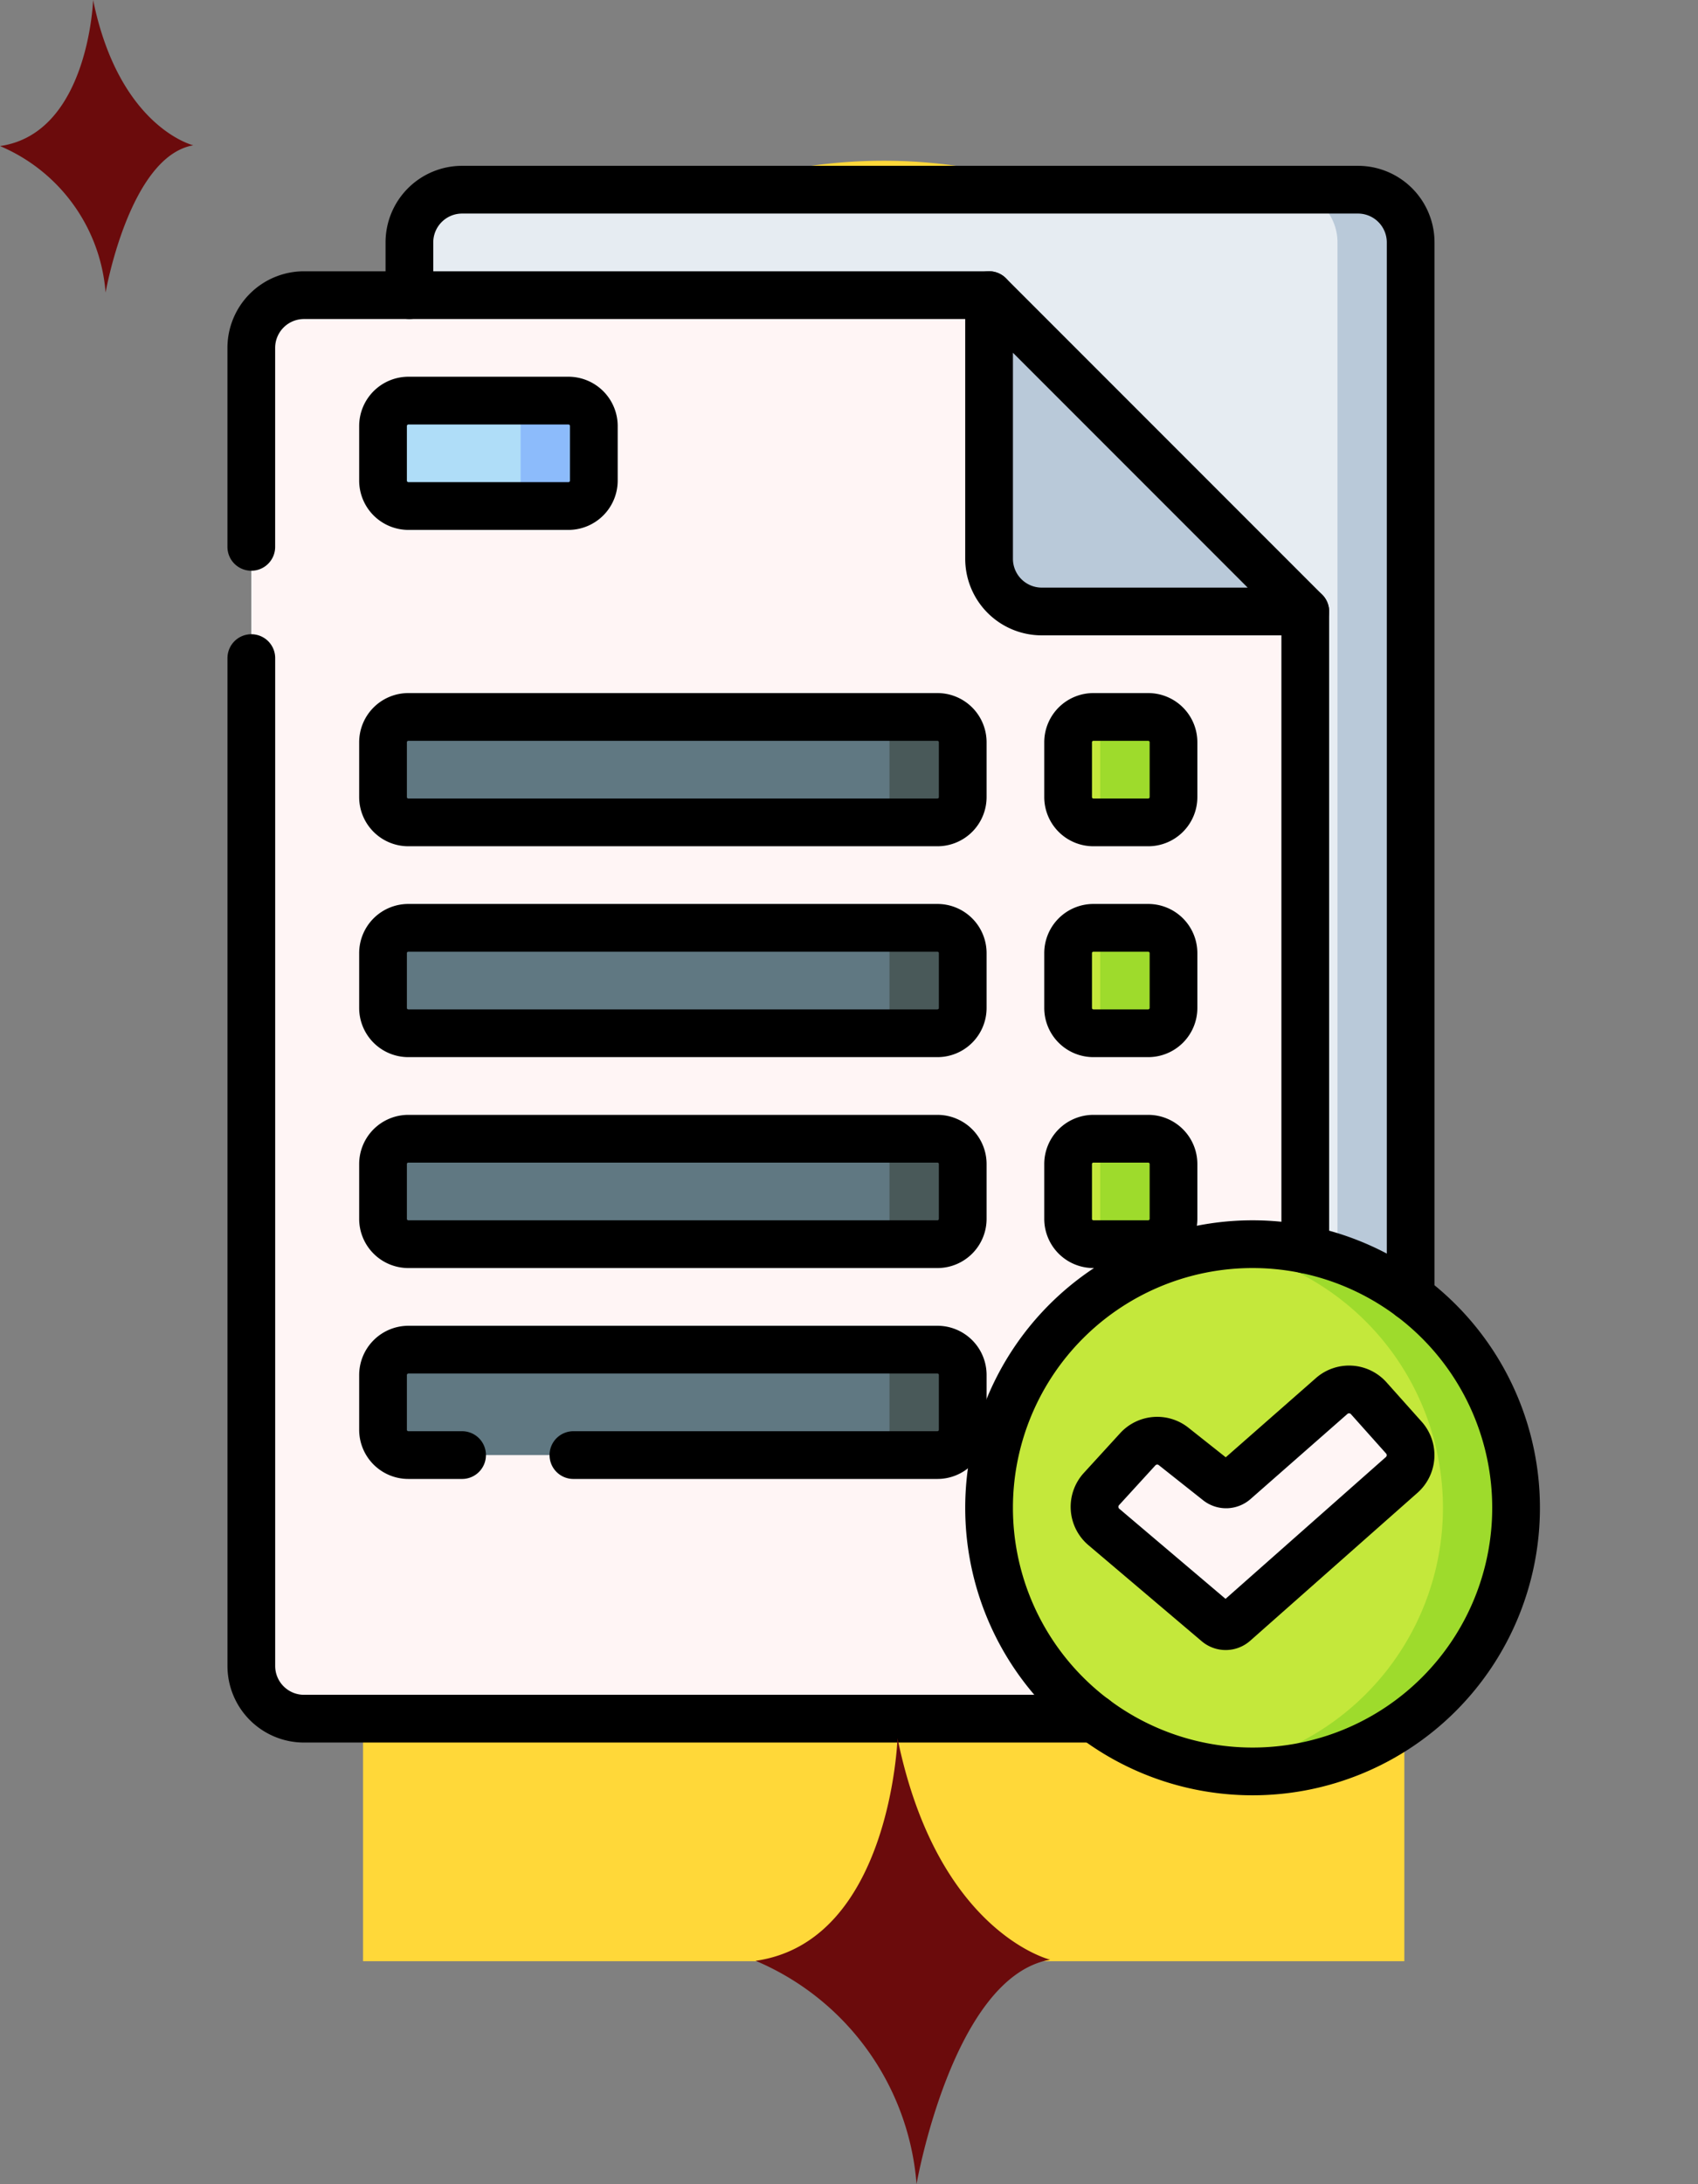 <svg xmlns="http://www.w3.org/2000/svg" xmlns:xlink="http://www.w3.org/1999/xlink" width="60.387" height="77.635" viewBox="0 0 60.387 77.635">
  <rect x="0" y="0" width="60.387" height="77.635" fill="#808080" stroke="none"/>
  <defs>
    <clipPath id="clip-path">
      <rect id="Rectángulo_403288" data-name="Rectángulo 403288" width="57.921" height="69.711" fill="#fff" stroke="#707070" stroke-width="1"/>
    </clipPath>
    <clipPath id="clip-path-2">
      <path id="path9582" d="M0-57.921H57.921V0H0Z"/>
    </clipPath>
  </defs>
  <g id="Grupo_1103300" data-name="Grupo 1103300" transform="translate(2.466)">
    <path id="Rectángulo_403287" data-name="Rectángulo 403287" d="M18.516,0h0A18.516,18.516,0,0,1,37.032,18.516V64a0,0,0,0,1,0,0H0a0,0,0,0,1,0,0V18.516A18.516,18.516,0,0,1,18.516,0Z" transform="translate(10.445 5.714)" fill="#ffd839"/>
    <g id="Enmascarar_grupo_1098844" data-name="Enmascarar grupo 1098844" clip-path="url(#clip-path)">
      <g id="g9576" transform="translate(0 63.816)">
        <g id="g9578">
          <g id="g9580" clip-path="url(#clip-path-2)">
            <g id="g9586" transform="translate(47.702 -17.716)">
              <path id="path9588" d="M0,0V-37.483a1.874,1.874,0,0,0-1.874-1.874h-31.86a1.874,1.874,0,0,0-1.874,1.874v1.874L-5.622,0Z" fill="#e6ecf2"/>
            </g>
            <g id="g9590" transform="translate(43.954 -2.723)">
              <path id="path9592" d="M0,0H-35.609a1.874,1.874,0,0,1-1.874-1.874V-48.728A1.874,1.874,0,0,1-35.609-50.6h24.364l2.811,8.641L0-39.357Z" fill="#fff5f5"/>
            </g>
            <g id="g9594" transform="translate(30.867 -12.093)">
              <path id="path9596" d="M0,0H-18.806a.9.9,0,0,1-.905-.905V-2.843a.905.905,0,0,1,.905-.905H0a.9.9,0,0,1,.905.905V-.905A.9.9,0,0,1,0,0" fill="#607882"/>
            </g>
            <g id="g9598" transform="translate(30.867 -19.59)">
              <path id="path9600" d="M0,0H-18.806a.9.9,0,0,1-.905-.905V-2.843a.9.9,0,0,1,.905-.905H0a.9.9,0,0,1,.905.905V-.905A.9.9,0,0,1,0,0" fill="#607882"/>
            </g>
            <g id="g9602" transform="translate(30.867 -27.087)">
              <path id="path9604" d="M0,0H-18.806a.9.9,0,0,1-.905-.905V-2.843a.9.9,0,0,1,.905-.905H0a.9.9,0,0,1,.905.905V-.905A.9.9,0,0,1,0,0" fill="#607882"/>
            </g>
            <g id="g9606" transform="translate(30.867 -34.583)">
              <path id="path9608" d="M0,0H-18.806a.9.9,0,0,1-.905-.905V-2.843a.9.9,0,0,1,.905-.905H0a.9.9,0,0,1,.905.905V-.905A.9.9,0,0,1,0,0" fill="#607882"/>
            </g>
            <g id="g9610" transform="translate(38.363 -34.583)">
              <path id="path9612" d="M0,0H-1.938a.9.9,0,0,1-.905-.905V-2.843a.9.9,0,0,1,.905-.905H0a.9.9,0,0,1,.905.905V-.905A.9.9,0,0,1,0,0" fill="#c4e83b"/>
            </g>
            <g id="g9614" transform="translate(17.748 -45.828)">
              <path id="path9616" d="M0,0H-5.687a.905.905,0,0,1-.905-.905V-2.843a.905.905,0,0,1,.905-.905H0a.905.905,0,0,1,.905.905V-.905A.905.905,0,0,1,0,0" fill="#afddf8"/>
            </g>
            <g id="g9618" transform="translate(38.363 -27.087)">
              <path id="path9620" d="M0,0H-1.938a.9.9,0,0,1-.905-.905V-2.843a.9.9,0,0,1,.905-.905H0a.9.9,0,0,1,.905.905V-.905A.9.9,0,0,1,0,0" fill="#c4e83b"/>
            </g>
            <g id="g9622" transform="translate(38.363 -19.59)">
              <path id="path9624" d="M0,0H-1.938a.9.9,0,0,1-.905-.905V-2.843a.9.9,0,0,1,.905-.905H0a.9.9,0,0,1,.905.905V-.905A.9.9,0,0,1,0,0" fill="#c4e83b"/>
            </g>
            <g id="g9626" transform="translate(45.828 -57.073)">
              <path id="path9628" d="M0,0H-2.6A1.874,1.874,0,0,1-.728,1.874V39.357h2.6V1.874A1.874,1.874,0,0,0,0,0" fill="#b9c9d9"/>
            </g>
            <g id="g9630" transform="translate(43.954 -42.08)">
              <path id="path9632" d="M0,0H-9.371a1.874,1.874,0,0,1-1.874-1.874v-9.371Z" fill="#b9c9d9"/>
            </g>
            <g id="g9634" transform="translate(17.748 -49.576)">
              <path id="path9636" d="M0,0H-2.6A.905.905,0,0,1-1.7.905V2.843a.905.905,0,0,1-.905.905H0a.905.905,0,0,0,.905-.905V.905A.905.905,0,0,0,0,0" fill="#8cbbfb"/>
            </g>
            <g id="g9638" transform="translate(30.867 -15.842)">
              <path id="path9640" d="M0,0H-2.6A.9.9,0,0,1-1.7.905V2.843a.9.9,0,0,1-.905.905H0a.9.9,0,0,0,.905-.905V.905A.9.9,0,0,0,0,0" fill="#495959"/>
            </g>
            <g id="g9642" transform="translate(30.867 -23.338)">
              <path id="path9644" d="M0,0H-2.6A.9.9,0,0,1-1.7.905V2.843a.9.9,0,0,1-.905.905H0a.9.9,0,0,0,.905-.905V.905A.9.9,0,0,0,0,0" fill="#495959"/>
            </g>
            <g id="g9646" transform="translate(30.867 -30.835)">
              <path id="path9648" d="M0,0H-2.6A.9.9,0,0,1-1.7.905V2.843a.9.9,0,0,1-.905.905H0a.9.9,0,0,0,.905-.905V.905A.9.9,0,0,0,0,0" fill="#495959"/>
            </g>
            <g id="g9650" transform="translate(30.867 -38.331)">
              <path id="path9652" d="M0,0H-2.6A.9.9,0,0,1-1.7.905V2.843a.9.9,0,0,1-.905.905H0a.9.9,0,0,0,.905-.905V.905A.9.9,0,0,0,0,0" fill="#495959"/>
            </g>
            <g id="g9654" transform="translate(38.363 -38.331)">
              <path id="path9656" d="M0,0H-1.938A.9.9,0,0,0-2.27.064.9.9,0,0,1-1.7.905V2.843a.9.9,0,0,1-.573.841.9.9,0,0,0,.332.064H0a.9.9,0,0,0,.905-.905V.905A.9.9,0,0,0,0,0" fill="#9edb2c"/>
            </g>
            <g id="g9658" transform="translate(38.363 -30.835)">
              <path id="path9660" d="M0,0H-1.938A.9.9,0,0,0-2.27.064.9.9,0,0,1-1.7.905V2.843a.9.9,0,0,1-.573.841.9.9,0,0,0,.332.064H0a.9.9,0,0,0,.905-.905V.905A.9.9,0,0,0,0,0" fill="#9edb2c"/>
            </g>
            <g id="g9662" transform="translate(38.363 -23.338)">
              <path id="path9664" d="M0,0H-1.938A.9.9,0,0,0-2.27.064.9.9,0,0,1-1.7.905V2.843a.9.9,0,0,1-.573.841.9.9,0,0,0,.332.064H0a.9.9,0,0,0,.905-.905V.905A.9.9,0,0,0,0,0" fill="#9edb2c"/>
            </g>
            <g id="g9666" transform="translate(42.08 -19.59)">
              <path id="path9668" d="M0,0A9.371,9.371,0,0,1,9.371,9.371,9.371,9.371,0,0,1,0,18.742,9.371,9.371,0,0,1-9.371,9.371,9.371,9.371,0,0,1,0,0" fill="#c4e83b"/>
            </g>
            <g id="g9670" transform="translate(40.821 -6.122)">
              <path id="path9672" d="M0,0-4.03-3.416a.937.937,0,0,1-.086-1.348l1.292-1.413a.937.937,0,0,1,1.263-.111L.032-5.026a.469.469,0,0,0,.595-.02L4.072-8.071a.937.937,0,0,1,1.317.079l1.251,1.4a.937.937,0,0,1-.078,1.326L.613-.007A.469.469,0,0,1,0,0" fill="#fff5f5"/>
            </g>
            <g id="g9674" transform="translate(42.08 -19.59)">
              <path id="path9676" d="M0,0A9.436,9.436,0,0,0-1.3.092a9.371,9.371,0,0,1,8.07,9.279A9.371,9.371,0,0,1-1.3,18.65a9.436,9.436,0,0,0,1.3.092A9.371,9.371,0,0,0,9.371,9.371,9.371,9.371,0,0,0,0,0" fill="#9edb2c"/>
            </g>
            <g id="g9678" transform="translate(40.821 -6.122)">
              <path id="path9680" d="M0,0-4.03-3.416a.937.937,0,0,1-.086-1.348l1.292-1.413a.937.937,0,0,1,1.263-.111L.032-5.026a.469.469,0,0,0,.595-.02L4.072-8.071a.937.937,0,0,1,1.317.079l1.251,1.4a.937.937,0,0,1-.078,1.326L.613-.007A.469.469,0,0,1,0,0Z" fill="none" stroke="#000" stroke-linecap="round" stroke-linejoin="round" stroke-miterlimit="10" stroke-width="1.697"/>
            </g>
            <g id="g9682" transform="translate(42.08 -19.59)">
              <path id="path9684" d="M0,0A9.371,9.371,0,0,1,9.371,9.371,9.371,9.371,0,0,1,0,18.742,9.371,9.371,0,0,1-9.371,9.371,9.371,9.371,0,0,1,0,0Z" fill="none" stroke="#000" stroke-linecap="round" stroke-linejoin="round" stroke-miterlimit="10" stroke-width="1.697"/>
            </g>
            <g id="g9686" transform="translate(47.702 -17.716)">
              <path id="path9688" d="M0,0V-37.483a1.874,1.874,0,0,0-1.874-1.874h-31.86a1.874,1.874,0,0,0-1.874,1.874v1.874" fill="none" stroke="#000" stroke-linecap="round" stroke-linejoin="round" stroke-miterlimit="10" stroke-width="1.697"/>
            </g>
            <g id="g9690" transform="translate(6.471 -44.377)">
              <path id="path9692" d="M0,0V-7.073A1.874,1.874,0,0,1,1.874-8.947H26.238" fill="none" stroke="#000" stroke-linecap="round" stroke-linejoin="round" stroke-miterlimit="10" stroke-width="1.697"/>
            </g>
            <g id="g9694" transform="translate(36.46 -2.723)">
              <path id="path9696" d="M0,0H-28.114a1.874,1.874,0,0,1-1.874-1.874V-37.7" fill="none" stroke="#000" stroke-linecap="round" stroke-linejoin="round" stroke-miterlimit="10" stroke-width="1.697"/>
            </g>
            <g id="g9698" transform="translate(43.954 -42.08)">
              <path id="path9700" d="M0,0V22.677" fill="none" stroke="#000" stroke-linecap="round" stroke-linejoin="round" stroke-miterlimit="10" stroke-width="1.697"/>
            </g>
            <g id="g9702" transform="translate(43.954 -42.08)">
              <path id="path9704" d="M0,0H-9.371a1.874,1.874,0,0,1-1.874-1.874v-9.371Z" fill="none" stroke="#000" stroke-linecap="round" stroke-linejoin="round" stroke-miterlimit="10" stroke-width="1.697"/>
            </g>
            <g id="g9706" transform="translate(13.967 -12.093)">
              <path id="path9708" d="M0,0H-1.906a.9.9,0,0,1-.905-.905V-2.843a.905.905,0,0,1,.905-.905H16.9a.9.9,0,0,1,.905.905V-.905A.9.9,0,0,1,16.9,0H3.959" fill="none" stroke="#000" stroke-linecap="round" stroke-linejoin="round" stroke-miterlimit="10" stroke-width="1.697"/>
            </g>
            <g id="g9710" transform="translate(30.867 -19.59)">
              <path id="path9712" d="M0,0H-18.806a.9.9,0,0,1-.905-.905V-2.843a.9.9,0,0,1,.905-.905H0a.9.9,0,0,1,.905.905V-.905A.9.9,0,0,1,0,0Z" fill="none" stroke="#000" stroke-linecap="round" stroke-linejoin="round" stroke-miterlimit="10" stroke-width="1.697"/>
            </g>
            <g id="g9714" transform="translate(30.867 -27.087)">
              <path id="path9716" d="M0,0H-18.806a.9.9,0,0,1-.905-.905V-2.843a.9.9,0,0,1,.905-.905H0a.9.9,0,0,1,.905.905V-.905A.9.9,0,0,1,0,0Z" fill="none" stroke="#000" stroke-linecap="round" stroke-linejoin="round" stroke-miterlimit="10" stroke-width="1.697"/>
            </g>
            <g id="g9718" transform="translate(30.867 -34.583)">
              <path id="path9720" d="M0,0H-18.806a.9.9,0,0,1-.905-.905V-2.843a.9.9,0,0,1,.905-.905H0a.9.9,0,0,1,.905.905V-.905A.9.9,0,0,1,0,0Z" fill="none" stroke="#000" stroke-linecap="round" stroke-linejoin="round" stroke-miterlimit="10" stroke-width="1.697"/>
            </g>
            <g id="g9722" transform="translate(38.363 -34.583)">
              <path id="path9724" d="M0,0H-1.938a.9.9,0,0,1-.905-.905V-2.843a.9.9,0,0,1,.905-.905H0a.9.9,0,0,1,.905.905V-.905A.9.9,0,0,1,0,0Z" fill="none" stroke="#000" stroke-linecap="round" stroke-linejoin="round" stroke-miterlimit="10" stroke-width="1.697"/>
            </g>
            <g id="g9726" transform="translate(17.748 -45.828)">
              <path id="path9728" d="M0,0H-5.687a.905.905,0,0,1-.905-.905V-2.843a.905.905,0,0,1,.905-.905H0a.905.905,0,0,1,.905.905V-.905A.905.905,0,0,1,0,0Z" fill="none" stroke="#000" stroke-linecap="round" stroke-linejoin="round" stroke-miterlimit="10" stroke-width="1.697"/>
            </g>
            <g id="g9730" transform="translate(38.363 -27.087)">
              <path id="path9732" d="M0,0H-1.938a.9.9,0,0,1-.905-.905V-2.843a.9.9,0,0,1,.905-.905H0a.9.9,0,0,1,.905.905V-.905A.9.9,0,0,1,0,0Z" fill="none" stroke="#000" stroke-linecap="round" stroke-linejoin="round" stroke-miterlimit="10" stroke-width="1.697"/>
            </g>
            <g id="g9734" transform="translate(38.363 -19.59)">
              <path id="path9736" d="M0,0H-1.938a.9.9,0,0,1-.905-.905V-2.843a.9.9,0,0,1,.905-.905H0a.9.9,0,0,1,.905.905V-.905A.9.9,0,0,1,0,0Z" fill="none" stroke="#000" stroke-linecap="round" stroke-linejoin="round" stroke-miterlimit="10" stroke-width="1.697"/>
            </g>
          </g>
        </g>
      </g>
    </g>
    <path id="Trazado_952692" data-name="Trazado 952692" d="M29.631,147.506s-.16,4.741-3.311,5.192a6.177,6.177,0,0,1,3.755,5.206s.846-4.837,3.118-5.233c0,0-2.635-.634-3.562-5.166" transform="translate(-28.786 -147.506)" fill="#6b0b0c"/>
    <path id="Trazado_952694" data-name="Trazado 952694" d="M68.964,81.707s-.244,7.226-5.046,7.913a9.415,9.415,0,0,1,5.723,7.935s1.288-7.371,4.752-7.975c0,0-4.016-.966-5.429-7.873" transform="translate(-39.511 -19.92)" fill="#6b0b0c"/>
  </g>
</svg>
